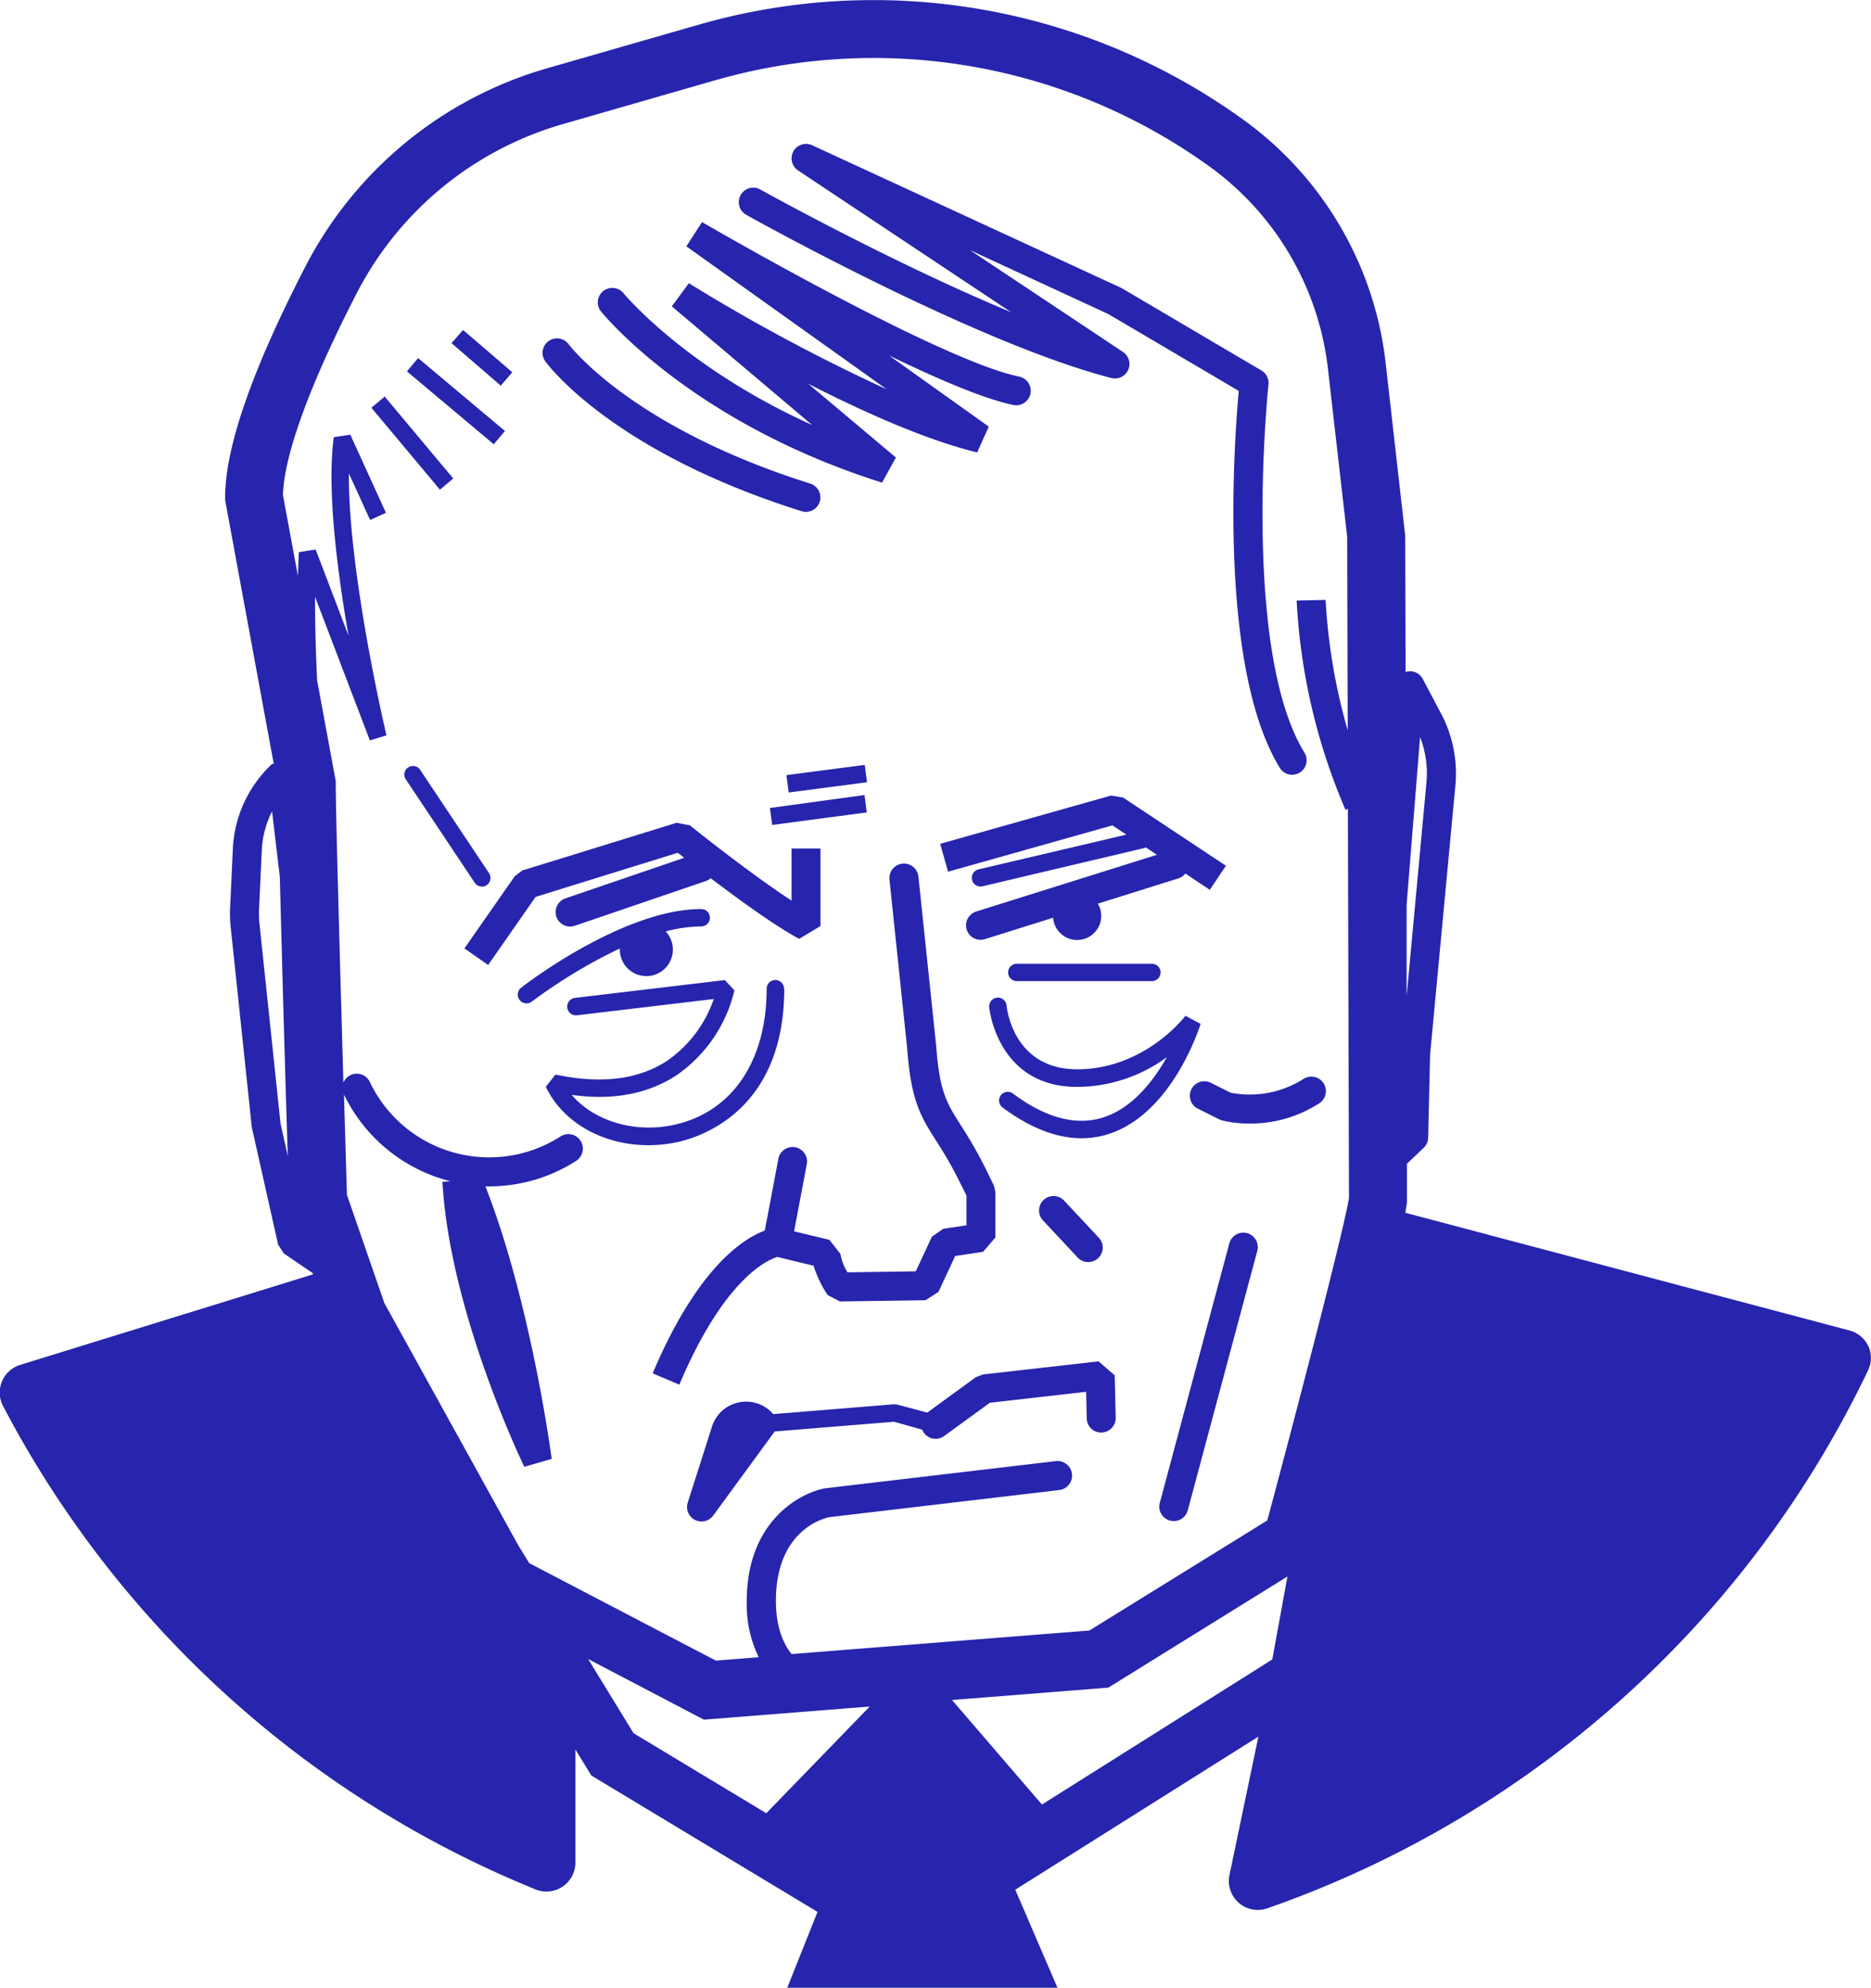 <svg xmlns="http://www.w3.org/2000/svg" viewBox="0 0 323.22 343.35"><title>Жириновский</title><g id="Layer_2" data-name="Layer 2"><g id="Layer_1-2" data-name="Layer 1"><path d="M78.3,82.65,66.46,68.5l-2.3,1.93L76,84.58Zm56,134.47,6.25,1.51a19.42,19.42,0,0,0,2.43,5.06l2.11,1.11,14.8-.21,2.23-1.44,2.89-6.2,4.81-.72,2.13-2.47v-7.88l-.25-1.1-1.22-2.49a75,75,0,0,0-4.51-7.94c-2.43-3.83-3.65-5.75-4.24-13.67l-3.07-29.26a2.5,2.5,0,0,0-5,.52l3.06,29.19c.67,9.1,2.39,11.81,5,15.91a69.88,69.88,0,0,1,4.24,7.46l1,2v5.15l-4,.6L161,213.6l-2.8,6-11.8.17a8.87,8.87,0,0,1-1.21-3.18l-1.91-2.43-6.1-1.47,2.18-11.52a2.5,2.5,0,1,0-4.91-.93l-2.33,12.32c-3.64,1.34-11.61,6.31-19.37,24.66l4.61,1.95C125.1,220.83,132.63,217.61,134.26,217.12Zm15.09-85-13.53,1.77.39,3,13.53-1.77Zm26.27,34.35a1.5,1.5,0,0,0,0,3h23.33a1.5,1.5,0,0,0,0-3Zm29.14-15.57,4.2,2.8,2.78-4.16L194,137.75l-2.07-.33-29.51,8.34,1.36,4.81,28.4-8,2.4,1.6-25.54,6a1.5,1.5,0,0,0,.69,2.92l27.93-6.6a1.51,1.51,0,0,0,.3-.11l1.9,1.27-31.22,9.8a2.5,2.5,0,1,0,1.5,4.77l11.79-3.7a4.16,4.16,0,1,0,7.73-2.43l13.86-4.35A2.49,2.49,0,0,0,204.75,150.92ZM87.23,74.44l-15-12.59-1.93,2.3,15,12.59Zm-4,78.71a1.5,1.5,0,0,0,1.25-2.33l-12-18A1.5,1.5,0,0,0,70,134.46l12,18A1.5,1.5,0,0,0,83.27,153.14Zm52.21,17.63a1.5,1.5,0,0,0-3,0c0,12.46-5.92,21.23-15.84,23.48-6.89,1.56-14-.61-17.83-5.14,7.12,1,13.19-.17,18.1-3.39a24.67,24.67,0,0,0,10-14.66l-1.65-1.78-25.9,3.08a1.5,1.5,0,0,0,.35,3l23.64-2.81a21.46,21.46,0,0,1-8.12,10.71c-5,3.25-11.44,4-19.23,2.34l-1.67,2.11c3,6.28,10,10.09,17.71,10.09a23.88,23.88,0,0,0,5.28-.59C121.56,196.21,135.48,191.45,135.48,170.77Zm54.34,64.37-20,2.27-1.19.46L160.18,244l0,0L155,242.61l-.53-.05-20.89,1.7A6.18,6.18,0,0,0,123,246.41l-4.19,13.13a2.5,2.5,0,0,0,4.4,2.24l10.52-14.38.09-.14,20.63-1.68,4.86,1.36a2.49,2.49,0,0,0,3.79,1.11L171,242.3l16.63-1.89.11,4.59a2.46,2.46,0,0,0,2.56,2.44,2.5,2.5,0,0,0,2.44-2.56l-.17-7.32ZM107.08,164a4.58,4.58,0,1,0,7.92-3.11,24.74,24.74,0,0,1,6.14-.87,1.5,1.5,0,0,0,0-3c-13.42,0-30.38,13-31.1,13.58A1.5,1.5,0,1,0,91.88,173a90.6,90.6,0,0,1,15.22-9.18C107.09,163.92,107.08,164,107.08,164Zm26.32-21.5,16.34-2.17-.39-3L133,139.57Zm19-59.18,2.37-4.29L139.63,66.29c9.5,4.85,20.31,9.7,29.18,11.86l2-4.46-17.24-12.3c8.44,4.1,16.46,7.53,21.49,8.56a2.5,2.5,0,1,0,1-4.9c-13.83-2.84-54.37-26.45-54.78-26.69l-2.71,4.19,34.6,24.69A317.13,317.13,0,0,1,119,48.92l-2.94,4,24.24,20.49c-21.92-9.88-32.46-22.6-32.58-22.75a2.5,2.5,0,0,0-3.89,3.15C104.51,54.61,119.71,73.06,152.4,83.37ZM138.47,88.3a2.5,2.5,0,0,0,1.5-4.77c-31-9.76-41.62-23.92-41.75-24.09a2.5,2.5,0,0,0-4.05,2.93C94.63,63,105.71,78,138.47,88.3Zm-21.38,59,1.1.87-20.49,7a2.5,2.5,0,1,0,1.62,4.73l22.63-7.72a2.49,2.49,0,0,0,.83-.48c4.83,3.66,11.18,8.28,15.28,10.47l3.68-2.21V146.56h-5v9c-7.26-4.73-17.43-12.87-17.55-13l-2.3-.44-26.66,8.24-1.31,1-8.69,12.46,4.1,2.86,8.2-11.76Zm-28.59-83L80,57l-2,2.27,8.51,7.34ZM225.16,186.38a17.29,17.29,0,0,1-12.55,2.37l-3.35-1.67a2.5,2.5,0,1,0-2.23,4.47l3.61,1.8.44.17a19.4,19.4,0,0,0,4.83.55,21.88,21.88,0,0,0,12-3.5,2.5,2.5,0,0,0-2.72-4.2ZM215.43,213a2.51,2.51,0,0,0-3.06,1.77l-12,44.78a2.5,2.5,0,1,0,4.83,1.29l12-44.78A2.5,2.5,0,0,0,215.43,213ZM128.9,37.1c1.62.91,40,22.27,63.11,28.2a2.5,2.5,0,0,0,2-4.5L167.54,43.19l23.93,11.06L214,67.52c-.78,8.55-3.63,47.64,7.09,65.11a2.5,2.5,0,0,0,4.26-2.62c-10.94-17.81-6.27-63.12-6.22-63.57A2.5,2.5,0,0,0,217.92,64l-24-14.15-.22-.12L140.28,25.08a2.5,2.5,0,0,0-2.43,4.35l36.83,24.5c-20.62-8.57-43-21-43.33-21.2a2.5,2.5,0,1,0-2.44,4.37Zm75.89,138.36c-.07.09-7,9.24-18.7,9.24-11.07,0-12.16-10.59-12.2-11a1.5,1.5,0,0,0-3,.26c0,.14,1.35,13.78,15.19,13.78a26.35,26.35,0,0,0,15.5-5.14c-2.27,4-5.87,8.75-10.91,10.39-4.69,1.53-10,.15-15.68-4.1a1.5,1.5,0,1,0-1.79,2.41c4.75,3.53,9.32,5.31,13.63,5.31a15.29,15.29,0,0,0,4.77-.76c10.91-3.56,15.62-18.38,15.81-19ZM188,218a2.5,2.5,0,0,0,1.83-4.2l-6-6.41a2.5,2.5,0,1,0-3.66,3.41l6,6.41A2.49,2.49,0,0,0,188,218Zm134.76,14.54a5,5,0,0,0-3.26-2.73l-76.74-20.33c.11-.56.19-1,.24-1.38l.05-.36,0-6.71,2.9-2.77a2.5,2.5,0,0,0,.77-1.75l.33-14.32,4.37-46.5a22.11,22.11,0,0,0-2.46-12.41l-3.17-6a2.5,2.5,0,0,0-2.71-1.28l-.26.08-.07-23.59-3.39-29.92a60.16,60.16,0,0,0-24.47-41.82A109.19,109.19,0,0,0,120.72,4.26L94.3,11.86A68.15,68.15,0,0,0,52.78,46C43.56,63.85,38.89,77.28,38.89,85.91v.46L47.3,132l-.25-.09a21.43,21.43,0,0,0-6.83,14.78l-.47,10.17a21.64,21.64,0,0,0,.1,3.24l3.65,34.61L48.05,215l1,1.52L54,219.89l.08.23L3.52,235.75a5,5,0,0,0-3,7.1,180.51,180.51,0,0,0,92,83.51,5,5,0,0,0,6.88-4.63V302.19l2.75,4.49,39.08,23.56L136,343.35h46.68l-7.29-16.94,42-26.44-5,23.92a5,5,0,0,0,6.53,5.74,181.27,181.27,0,0,0,103.77-92.88A5,5,0,0,0,322.76,232.49ZM245.32,127.32a17.11,17.11,0,0,1,1.1,7.85L243,172.08l0-15.85ZM48.46,194.06l-3.63-34.47a16.71,16.71,0,0,1-.08-2.49l.47-10.17A16.5,16.5,0,0,1,47,140.15l1.34,11.31c.39,15.21,1,36.78,1.38,48.24ZM132.38,313.2l-22.93-13.82-7.85-12.82,20,10.48,28.65-2.27Zm87.41-26.56L180,311.7l-15.54-18.06,27-2.13,30.95-19.2Zm-.88-24-30.71,19-51.45,4.07c-1.54-1.93-2.71-4.83-2.71-9.21,0-12.41,8.56-14.31,9.24-14.44l39.7-4.68a2.5,2.5,0,0,0-.59-5l-39.77,4.69h-.1C137.85,258,129,263,129,276.6a20.87,20.87,0,0,0,2.07,9.65l-7.4.59L91.42,270l-1.9-3.1L66.4,225.09l-6.46-18.68c-.07-2.19-.27-8.89-.52-17.36a28,28,0,0,0,18.44,15l-1.43.08c1.27,22.37,13.62,48.15,14.15,49.23L95.31,252c-.15-1.14-3.69-27.27-11.45-47.08l.68,0a27.73,27.73,0,0,0,15-4.41,2.5,2.5,0,0,0-2.71-4.21,22.83,22.83,0,0,1-32.94-9.41,2.49,2.49,0,0,0-4.57.14C58.78,167.69,58,140.69,58,135.4v-.46l-3.22-17.46c-.22-4.78-.37-9.76-.36-14.41L63.9,127.9l2.86-.88c-.07-.31-6.61-28-6.49-45.25l3.67,8.05,2.73-1.24L60.52,75.09l-2.85.42c-1.23,8.88.57,23,2.54,34.3L54.53,94.92l-2.9.45c-.07,1.32-.12,2.71-.16,4.14l-2.59-14c.18-6.91,4.7-19.27,12.77-34.91a58.11,58.11,0,0,1,35.4-29.11l26.42-7.6A99.2,99.2,0,0,1,209,28.8a50.13,50.13,0,0,1,20.4,34.85l3.33,29.08.09,33.42A101.22,101.22,0,0,1,229,103.62l-5,.11a104.81,104.81,0,0,0,8.44,36.16l.41-.18.19,67.23C232,213.23,223,247.49,218.91,262.69Z" style="fill:#2724ad"/></g></g></svg>
